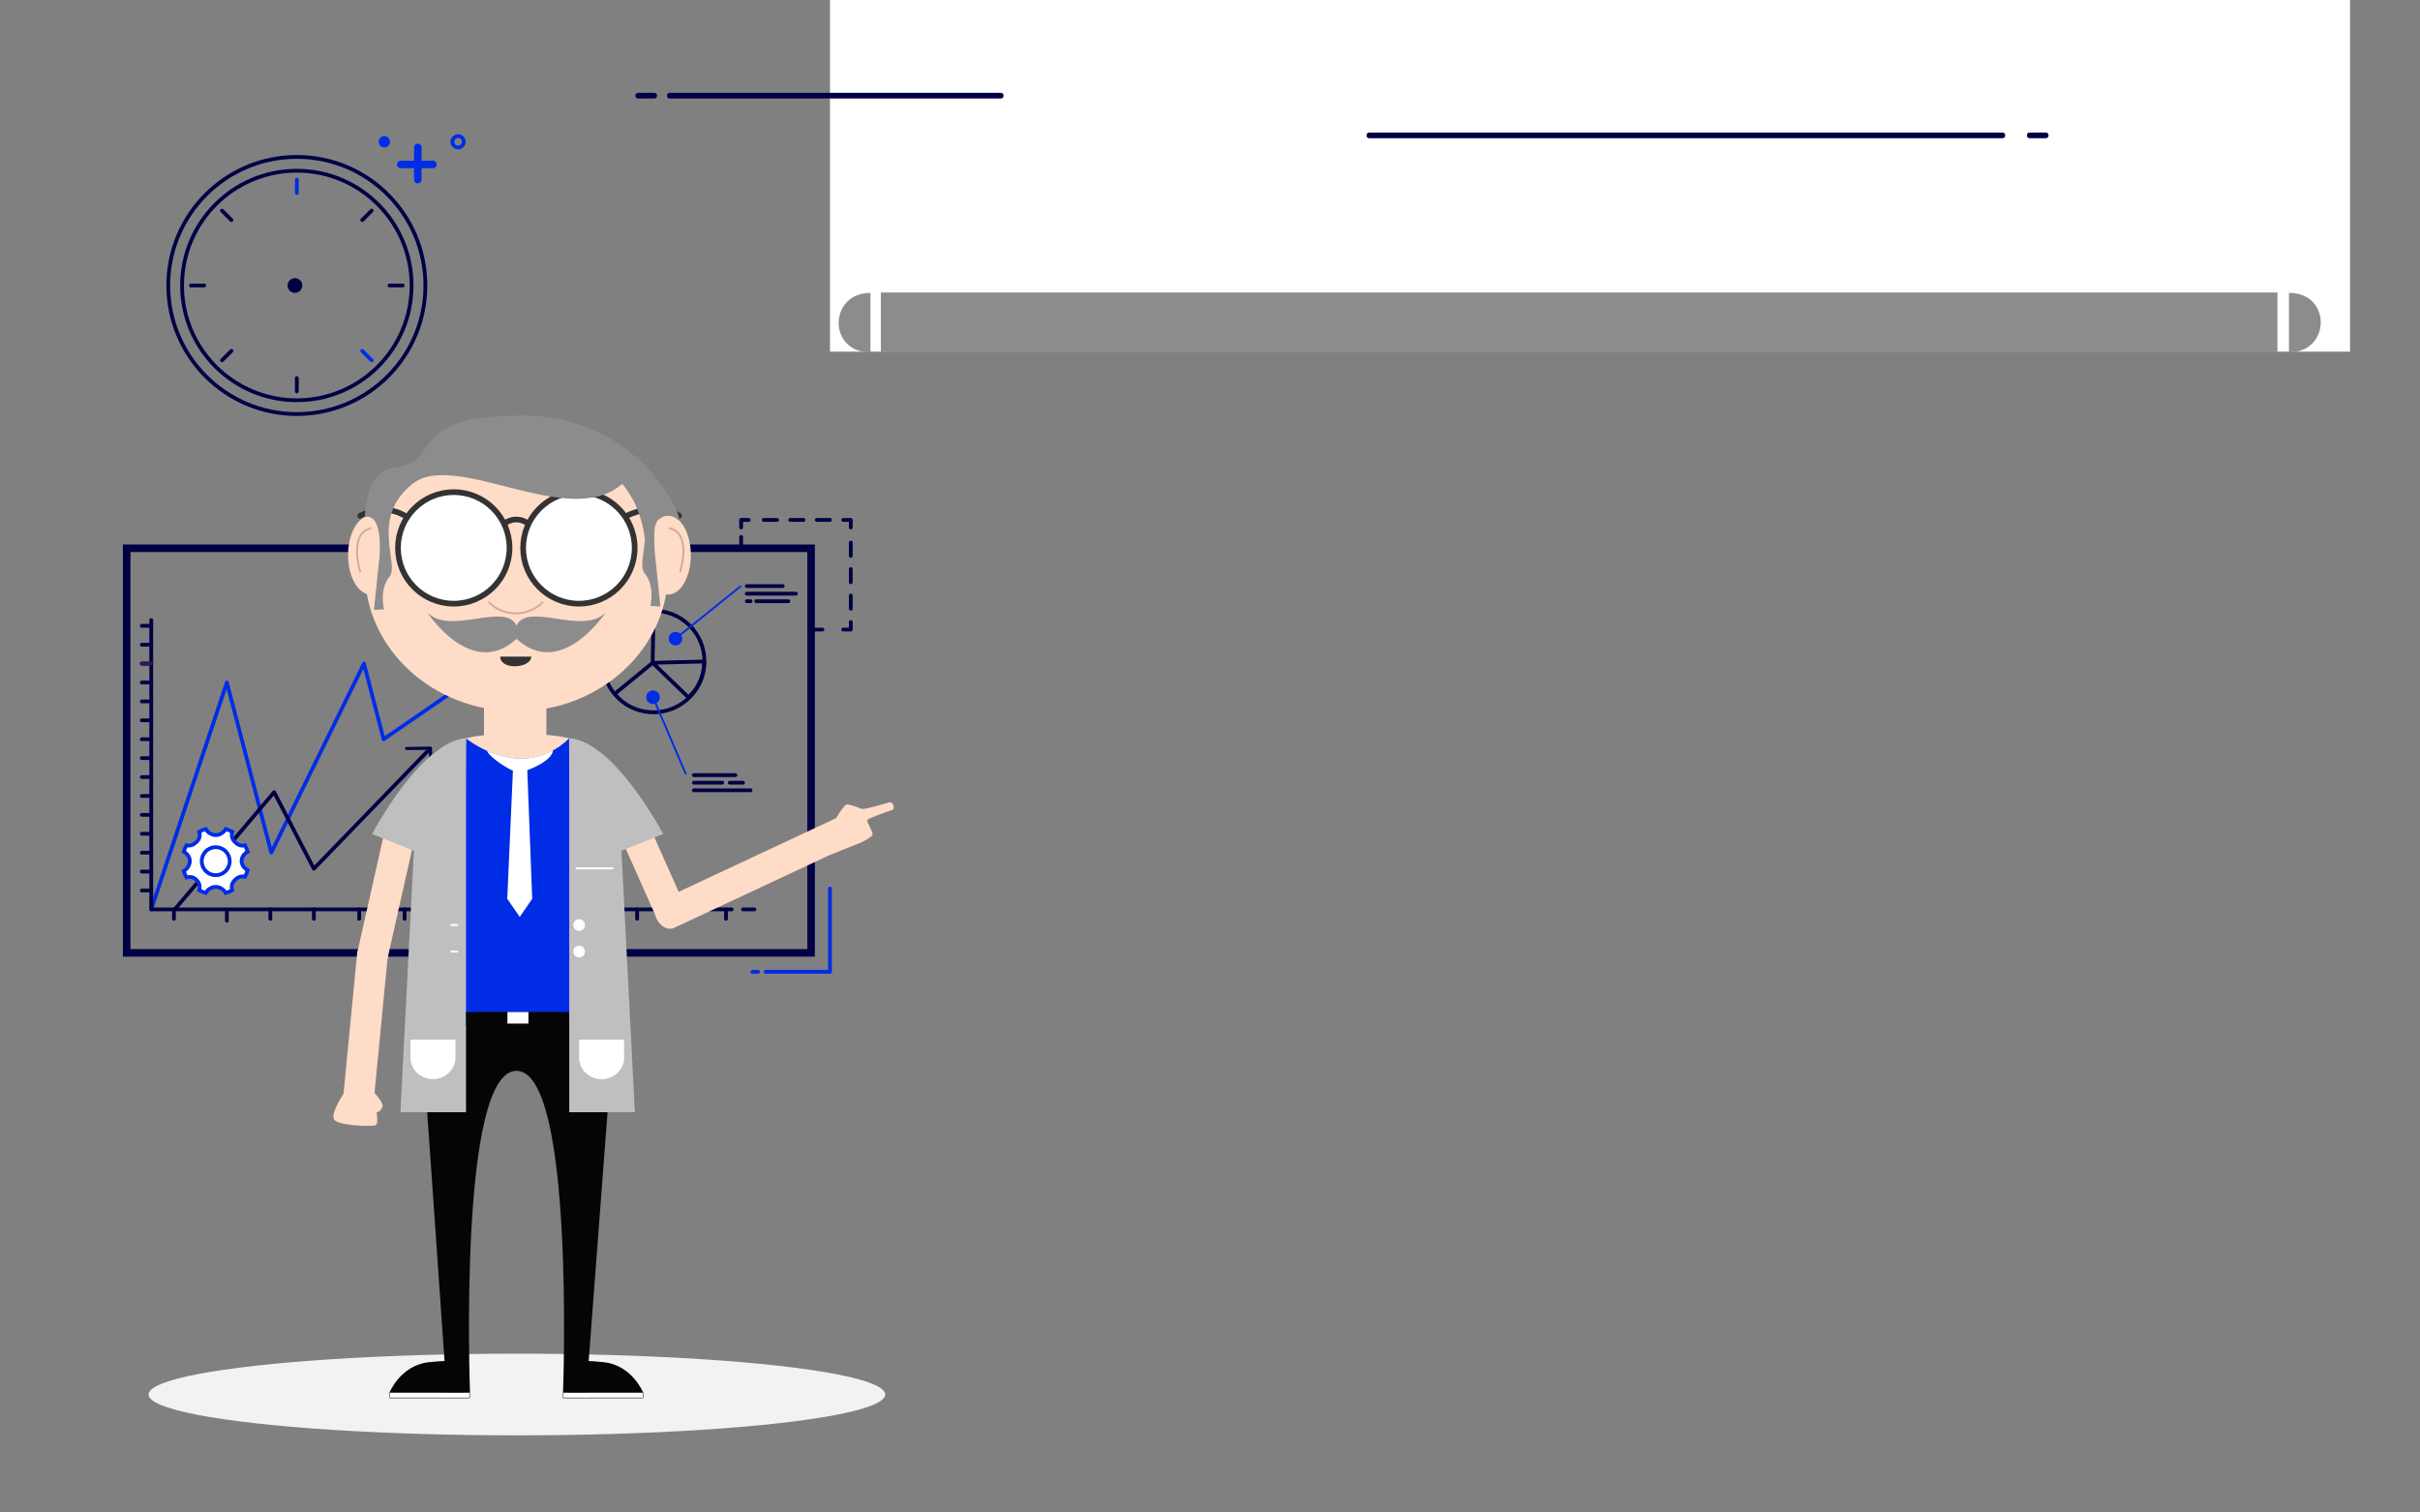 <?xml version="1.0" encoding="utf-8"?>
<!-- Generator: Adobe Illustrator 21.0.0, SVG Export Plug-In . SVG Version: 6.00 Build 0)  -->
<svg version="1.1" id="Calque_1" xmlns="http://www.w3.org/2000/svg" xmlns:xlink="http://www.w3.org/1999/xlink" x="0px" y="0px"
	 viewBox="0 0 1280 800" style="enable-background:new 0 0 1280 800;" xml:space="preserve">
<rect x="0" y="0" width="1280" height="800" fill="#808080" stroke="none"/>
<style type="text/css">
	.st0{fill:#FFFFFF;}
	.st1{fill:none;stroke:#002CE6;stroke-width:2;stroke-linecap:round;stroke-linejoin:round;stroke-miterlimit:10;}
	.st2{fill:#000045;}
	.st3{fill:none;stroke:#000045;stroke-width:2;stroke-linecap:round;stroke-linejoin:round;stroke-miterlimit:10;}
	.st4{fill:#FFFFFF;stroke:#002CE6;stroke-width:2;stroke-miterlimit:10;}
	.st5{fill:none;stroke:#000045;stroke-width:2;stroke-linecap:round;stroke-linejoin:round;}
	.st6{fill:none;stroke:#000045;stroke-width:2;stroke-linecap:round;stroke-linejoin:round;stroke-dasharray:7,7;}
	.st7{fill:none;stroke:#000045;stroke-width:4;stroke-miterlimit:10;}
	.st8{fill:none;stroke:#000045;stroke-width:2;stroke-miterlimit:10;}
	.st9{fill:none;stroke:#002CE6;stroke-linecap:round;stroke-linejoin:round;stroke-miterlimit:10;}
	.st10{fill:#002CE6;}
	.st11{fill:none;stroke:#2F194F;stroke-width:2;stroke-linecap:round;stroke-linejoin:round;stroke-miterlimit:10;}
	.st12{fill:none;stroke:#002CE6;stroke-width:4;stroke-linecap:round;stroke-linejoin:round;stroke-miterlimit:10;}
	.st13{fill:#000045;stroke:#000045;stroke-width:2;stroke-linecap:round;stroke-linejoin:round;stroke-miterlimit:10;}
	.st14{display:none;}
	.st15{display:inline;fill:#E2E2E2;}
	.st16{display:inline;fill:none;stroke:#AFAFAF;stroke-width:10;stroke-miterlimit:10;}
	.st17{fill:#8C8C8C;}
	.st18{fill:#FFDCC8;}
	.st19{fill:#F2F2F2;}
	.st20{fill:#050505;}
	.st21{fill:#FFFFFF;stroke:#050505;stroke-width:0.25;stroke-linecap:square;stroke-linejoin:bevel;stroke-miterlimit:10;}
	.st22{fill:#00FDD5;}
	.st23{fill:#BFBFBF;}
	.st24{fill:none;stroke:#FFFFFF;stroke-linecap:round;stroke-linejoin:round;stroke-miterlimit:10;}
	.st25{fill:#FFFFFF;stroke:#333333;stroke-width:3;stroke-miterlimit:10;}
	.st26{fill:#333333;}
	.st27{fill:none;stroke:#D3A89C;stroke-linecap:round;stroke-linejoin:round;stroke-miterlimit:10;}
	.st28{fill:none;stroke:#333333;stroke-width:3;stroke-miterlimit:10;}
	.st29{fill:none;stroke:#333333;stroke-width:3;stroke-linecap:round;stroke-linejoin:round;stroke-miterlimit:10;}
</style>
<g id="BLANC">
	<rect x="439" y="-1" class="st0" width="804" height="187"/>
</g>
<polyline class="st1" points="80,481 120,361 143.5,451 192.5,351 202.9,391 246.5,361 "/>
<path class="st2" d="M215,396.7c-0.4,0-0.8-0.3-0.8-0.8c0-0.4,0.3-0.8,0.8-0.8l12.7-0.2c0.4,0,0.8,0.3,0.8,0.8l0.3,12.7
	c0,0.4-0.3,0.8-0.8,0.8c-0.4,0-0.8-0.3-0.8-0.8l-0.4-11.8L215,396.7z"/>
<polyline class="st3" points="92.5,480.9 145,419 166,459.5 226,397.5 "/>
<ellipse class="st0" cx="114.1" cy="455.4" rx="9" ry="8.5"/>
<path class="st4" d="M127.8,455.4c0-2.1,1.3-3.8,3.2-4.9c-0.4-1.2-0.8-2.3-1.4-3.4c-2.2,0.6-4-0.3-5.4-1.8c-1.5-1.5-1.9-3.3-1.4-5.4
	c-1.1-0.6-2.2-1-3.4-1.4c-1.1,1.9-3.2,3.2-5.3,3.2c-2.1,0-4.2-1.3-5.3-3.2c-1.2,0.3-2.3,0.8-3.4,1.4c0.6,2.2,0.1,4-1.4,5.4
	c-1.5,1.5-3.3,2.3-5.4,1.8c-0.6,1.1-1,2.2-1.4,3.4c1.9,1.1,3.2,2.8,3.2,4.9c0,2.1-1.3,4.2-3.2,5.3c0.4,1.2,0.8,2.3,1.4,3.4
	c2.2-0.6,4-0.1,5.4,1.4c1.5,1.5,1.9,3.3,1.4,5.4c1.1,0.6,2.2,1,3.4,1.4c1.1-2,3.2-3.2,5.3-3.2c2.1,0,4.2,1.3,5.3,3.2
	c1.2-0.4,2.3-0.8,3.4-1.4c-0.6-2.2-0.1-4,1.4-5.4c1.5-1.5,3.3-2.3,5.4-1.8c0.6-1.1,1-2.2,1.4-3.4
	C129.1,459.2,127.8,457.5,127.8,455.4z M114.1,462.9c-4.1,0-7.4-3.3-7.4-7.4s3.3-7.4,7.4-7.4s7.4,3.3,7.4,7.4
	S118.2,462.9,114.1,462.9z"/>
<g>
	<g>
		<line class="st5" x1="431" y1="333" x2="435" y2="333"/>
		<polyline class="st5" points="446,333 450,333 450,329 		"/>
		<line class="st6" x1="450" y1="322" x2="450" y2="283"/>
		<polyline class="st5" points="450,279 450,275 446,275 		"/>
		<line class="st6" x1="439" y1="275" x2="400" y2="275"/>
		<polyline class="st5" points="396,275 392,275 392,279 		"/>
		<line class="st5" x1="392" y1="284" x2="392" y2="288"/>
	</g>
</g>
<polyline class="st7" points="429,333 429,504 67,504 67,290 429,290 429,333 "/>
<ellipse transform="matrix(0.693 -0.721 0.721 0.693 -146.105 356.675)" class="st8" cx="345.7" cy="349.9" rx="26.9" ry="26.8"/>
<path class="st3" d="M345.2,350.6l18.9,18.2c0,0,8.5-6.5,8.3-18.9C358.7,350.2,345.2,350.6,345.2,350.6z"/>
<polyline class="st3" points="387,481 80,481 80,328 "/>
<line class="st3" x1="80" y1="361" x2="75" y2="361"/>
<line class="st3" x1="80" y1="371" x2="75" y2="371"/>
<line class="st3" x1="80" y1="331" x2="75" y2="331"/>
<line class="st3" x1="80" y1="341" x2="75" y2="341"/>
<line class="st3" x1="80" y1="351" x2="75" y2="351"/>
<line class="st3" x1="80" y1="381" x2="75" y2="381"/>
<line class="st3" x1="80" y1="391" x2="75" y2="391"/>
<line class="st3" x1="80" y1="401" x2="75" y2="401"/>
<line class="st3" x1="80" y1="411" x2="75" y2="411"/>
<line class="st3" x1="80" y1="421" x2="75" y2="421"/>
<line class="st3" x1="80" y1="431" x2="75" y2="431"/>
<line class="st3" x1="80" y1="441" x2="75" y2="441"/>
<line class="st3" x1="80" y1="451" x2="75" y2="451"/>
<line class="st3" x1="80" y1="461" x2="75" y2="461"/>
<line class="st3" x1="80" y1="471" x2="75" y2="471"/>
<line class="st3" x1="120" y1="482" x2="120" y2="487"/>
<line class="st3" x1="92" y1="481" x2="92" y2="486"/>
<line class="st3" x1="143" y1="481" x2="143" y2="486"/>
<line class="st3" x1="166" y1="481" x2="166" y2="486"/>
<line class="st3" x1="190" y1="481" x2="190" y2="486"/>
<line class="st3" x1="337" y1="481" x2="337" y2="486"/>
<line class="st3" x1="384" y1="481" x2="384" y2="486"/>
<line class="st3" x1="214" y1="481" x2="214" y2="486"/>
<polyline class="st8" points="345.7,323 345.2,350.6 325,367.1 "/>
<line class="st9" x1="345.4" y1="368.8" x2="362.7" y2="409.3"/>
<circle class="st10" cx="345.4" cy="368.8" r="3.6"/>
<line class="st9" x1="357.3" y1="337.8" x2="391.6" y2="310.2"/>
<circle class="st10" cx="357.3" cy="337.8" r="3.6"/>
<line class="st3" x1="395" y1="310" x2="414" y2="310"/>
<line class="st3" x1="395" y1="314" x2="421" y2="314"/>
<line class="st3" x1="400" y1="318" x2="417" y2="318"/>
<line class="st3" x1="367" y1="410" x2="389" y2="410"/>
<line class="st3" x1="367" y1="414" x2="382" y2="414"/>
<line class="st3" x1="386" y1="414" x2="393" y2="414"/>
<line class="st3" x1="367" y1="418" x2="397" y2="418"/>
<line class="st3" x1="393" y1="481" x2="399" y2="481"/>
<line class="st1" x1="405" y1="514" x2="439" y2="514"/>
<line class="st1" x1="398" y1="514" x2="401" y2="514"/>
<line class="st1" x1="439" y1="514" x2="439" y2="470"/>
<line class="st11" x1="80" y1="351" x2="75" y2="351"/>
<line class="st3" x1="395" y1="318" x2="397" y2="318"/>
<g id="Elements_graphique">
	<line class="st12" x1="221" y1="78" x2="221" y2="95"/>
	<line class="st12" x1="229" y1="87" x2="212" y2="87"/>
	<circle class="st1" cx="242.3" cy="75" r="3"/>
	<circle class="st10" cx="203.3" cy="75" r="3"/>
</g>
<g id="Trait_Haut">
	<g>
		<g>
			<path class="st2" d="M354.2,52.1c58.4,0,116.8,0,175.2,0c1.9,0,1.9-3,0-3c-58.4,0-116.8,0-175.2,0
				C352.3,49.1,352.3,52.1,354.2,52.1L354.2,52.1z"/>
		</g>
	</g>
	<g>
		<g>
			<path class="st2" d="M337.5,52.1c2.9,0,5.8,0,8.6,0c1.9,0,1.9-3,0-3c-2.9,0-5.8,0-8.6,0C335.6,49.1,335.6,52.1,337.5,52.1
				L337.5,52.1z"/>
		</g>
	</g>
	<g>
		<g>
			<path class="st2" d="M724.2,73.1c111.7,0,223.4,0,335,0c1.9,0,1.9-3,0-3c-111.7,0-223.4,0-335,0
				C722.3,70.1,722.3,73.1,724.2,73.1L724.2,73.1z"/>
		</g>
	</g>
	<g>
		<g>
			<path class="st2" d="M1073.5,73.1c2.9,0,5.8,0,8.6,0c1.9,0,1.9-3,0-3c-2.9,0-5.8,0-8.6,0C1071.6,70.1,1071.6,73.1,1073.5,73.1
				L1073.5,73.1z"/>
		</g>
	</g>
</g>
<g id="Horloge_1_">
	<circle class="st13" cx="156" cy="151" r="2.9"/>
	<circle class="st3" cx="157" cy="151" r="68"/>
	<circle class="st3" cx="157" cy="151" r="60.7"/>
	<line class="st1" x1="157" y1="102" x2="157" y2="95"/>
	<line class="st3" x1="157" y1="207" x2="157" y2="200"/>
	<line class="st3" x1="108" y1="151" x2="101" y2="151"/>
	<line class="st3" x1="213" y1="151" x2="206" y2="151"/>
	<line class="st3" x1="122.4" y1="116.4" x2="117.4" y2="111.4"/>
	<line class="st1" x1="196.6" y1="190.6" x2="191.6" y2="185.6"/>
	<line class="st3" x1="191.6" y1="116.4" x2="196.6" y2="111.4"/>
	<line class="st3" x1="117.4" y1="190.6" x2="122.4" y2="185.6"/>
</g>
<g id="Toile" class="st14">
	<rect x="834.6" y="603.4" class="st15" width="3.8" height="80.2"/>
	<circle class="st15" cx="836.5" cy="683.6" r="8.4"/>
	<rect x="495.6" y="160.7" class="st16" width="681.9" height="442.7"/>
</g>
<g id="Haut_tableau">
	<rect x="465.9" y="154.7" class="st17" width="738.7" height="31.7"/>
	<path class="st17" d="M1210.7,186.4c22.1,0,22.7-31.5,0-31.5"/>
	<path class="st17" d="M460.4,154.9c-22.1,0-22.7,31.5,0,31.5"/>
</g>
<g id="personnage">
	<path class="st18" d="M289,388.7v-17.3c0-5.5-6.5-9.4-14.8-9.4h-2.8c-8.3,0-15.4,4-15.4,9.4v17.5c-30,3-33,19.2-33,19.2V541h49.8
		H325V408.1C325,408.1,322,391.2,289,388.7z"/>
	<ellipse class="st19" cx="273.4" cy="737.6" rx="194.8" ry="21.6"/>
	<path class="st18" d="M362.6,479.9c0.7,1.6-2.1,4.3-6.2,6.1l0,0c-4.1,1.8-8,2-8.7,0.5L327,440c-0.7-1.6,2.1-4.3,6.2-6.1l0,0
		c4.1-1.8,8-2,8.7-0.5L362.6,479.9z"/>
	<path class="st18" d="M441.7,433c3.1-1.5,7.2,0.7,9.1,4.7l0,0c1.9,4.1,0.9,8.6-2.2,10l-92.1,43.1c-3.1,1.5-7.2-0.7-9.1-4.7l0,0
		c-1.9-4.1-0.9-8.6,2.2-10L441.7,433z"/>
	<path class="st18" d="M443.3,438.2l-3.8,13.8c0,0,14.6-5.8,15.5-6.2c0.9-0.4,6.2-2.8,6.5-4.4s-3.2-6.6-2.8-7.6s10.8-4.6,13-5.3
		s0.6-4.6-1.4-4.1s-13.2,4.1-14.7,3.4s-6.8-2.6-7.9-2.3s-6.5,8-6,9.1S443.3,438.2,443.3,438.2z"/>
	<path class="st18" d="M204.9,507.3c-0.5,2.4-4.5,3.5-8.9,2.5l0,0c-4.4-1-7.4-4.1-6.9-6.5l15.9-70.6c0.5-2.4,4.5-3.5,8.9-2.5l0,0
		c4.4,1,7.5,3.7,7,6.1L204.9,507.3z"/>
	<path class="st18" d="M197.5,584.3c-0.3,2.6-4.1,4.4-8.6,4l0,0c-4.5-0.4-7.9-2.9-7.6-5.6l7.6-78.5c0.3-2.6,4.1-4.4,8.6-4l0,0
		c4.5,0.4,7.9,2.9,7.6,5.6L197.5,584.3z"/>
	<path class="st18" d="M181.6,578.7c0,0-6.4,9.5-5.1,13.1c1.3,3.6,19.5,4.2,22.1,3.4c1.2-0.4,1.1-3.5,0.6-6.8
		c1.2-0.3,2.4-1.2,3.1-2.9c1.1-2.6-7-10.3-7-10.3l-2.1,0.8L181.6,578.7"/>
	<path class="st20" d="M273.2,541.5h-50.5l13.6,195.1h12.3c0,0-6.4-170.2,24.6-170.2s24.6,170.2,24.6,170.2h12.3l14.8-195.1H273.2z"
		/>
	<path class="st20" d="M245.3,736.6h-39.3c0,0,5.8-14.5,20.9-16.1s18.4,0,18.4,0V736.6z"/>
	<rect x="206.2" y="736.6" class="st21" width="42.2" height="2.8"/>
	<path class="st20" d="M300.9,736.6h39.3c0,0-5.8-14.5-20.9-16.1s-18.4,0-18.4,0L300.9,736.6L300.9,736.6z"/>
	<rect x="297.9" y="736.6" class="st21" width="42.2" height="2.8"/>
	<g>
		<path class="st10" d="M301.1,390.5c-25.1,24.2-54.5,0.2-54.6,0c-21.6,5-23.8,17.6-23.8,17.6v133.4h50.1h52.1V408.1
			C324.9,408.1,322.7,395.5,301.1,390.5z"/>
	</g>
	<path class="st22" d="M228.4,448.2l-27.9-12.8c0,0,23.1-42.9,46-44.9C246.3,412.2,228.4,448.2,228.4,448.2z"/>
	<path class="st22" d="M319.2,448.2l27.9-12.8c0,0-23.1-42.9-46-44.9C301.3,412.2,319.2,448.2,319.2,448.2z"/>
	<path class="st23" d="M246.5,428.5v159.8h-34.7l7.1-138.3l-22.1-8.9c0,0,26-49.2,49.8-50.6C246.5,395.1,246.5,428.5,246.5,428.5z"
		/>
	<path class="st23" d="M301.1,428.5v159.8h34.7l-7.1-138.3l22.1-8.9c0,0-26-49.2-49.8-50.6C301.1,395.1,301.1,428.5,301.1,428.5z"/>
	<line class="st24" x1="305" y1="459.3" x2="324.1" y2="459.3"/>
	<rect x="246.5" y="535.3" class="st20" width="54.5" height="6.9"/>
	<rect x="268.4" y="535.3" class="st0" width="11.1" height="6.1"/>
	<path class="st0" d="M240.9,559.8c0-0.1,0-0.2,0-0.3h0v-9.6h-23.8v10.8h0.1c0.6,5.7,5.7,10.1,11.8,10.1c6.1,0,11.2-4.4,11.8-10.1
		h0.1L240.9,559.8L240.9,559.8z"/>
	<path class="st0" d="M330.1,559.8c0-0.1,0-0.2,0-0.3h0v-9.6h-23.8v10.8h0.1c0.6,5.7,5.7,10.1,11.8,10.1s11.2-4.4,11.8-10.1h0.1
		L330.1,559.8L330.1,559.8z"/>
	<g>
		<path class="st0" d="M257.6,397.1C257.6,397.1,257.6,397.1,257.6,397.1c1,3.2,10.5,9.3,13.7,10.5l-3,67.8l6.6,9.6l6.6-9.6l-2.6-68
			c3.1-1.2,13.1-5.3,13.6-10.5c0,0,0,0,0,0C279.5,404.1,266.4,401,257.6,397.1z"/>
	</g>
	<circle class="st0" cx="306.3" cy="489.3" r="3.1"/>
	<circle class="st0" cx="306.3" cy="503.3" r="3.1"/>
	<line class="st24" x1="241.9" y1="489.3" x2="238.7" y2="489.3"/>
	<line class="st24" x1="241.9" y1="503.3" x2="238.7" y2="503.3"/>
	<ellipse class="st18" cx="273.2" cy="302.3" rx="80.2" ry="73.9"/>
	<circle class="st25" cx="240" cy="289.8" r="29.5"/>
	<circle class="st25" cx="306.2" cy="289.8" r="29.5"/>
	<path class="st26" d="M264.6,347.3c0,7.4,16.4,6.2,16.4,0C271.9,347.3,271.9,347.3,264.6,347.3z"/>
	<ellipse class="st18" cx="353.4" cy="293.6" rx="12" ry="20.9"/>
	<path class="st17" d="M273.2,330.9c-6-12.8-35.3,5.5-47.2-7c0,0,23.4,36,47.2,14c23.8,21.9,47.2-14,47.2-14
		C308.5,336.4,279.3,318.1,273.2,330.9z"/>
	<path class="st27" d="M258.6,318.6c7.8,7.8,20.5,7.8,28.4,0"/>
	<path class="st28" d="M266.6,277c0,0,6-5,12.9,0"/>
	<path class="st29" d="M190.5,272.8c0,0,12.7-7.5,24.8,0.7"/>
	<path class="st29" d="M331.6,272.8c0,0,15.5-8.2,27.6,0"/>
	<ellipse class="st18" cx="196.1" cy="293.6" rx="12" ry="20.9"/>
	<path class="st27" d="M190.5,302.3c0,0-6.3-20.1,5.6-22.9"/>
	<path class="st27" d="M359.8,302.3c0,0,6.3-20.1-5.6-22.9"/>
	<path class="st17" d="M276.6,219.8c-64.5,0-41.2,24.8-68.5,27.6c-15.1,1.9-15.1,26.1-15.1,26.1s9.1-3.8,7.8,20.1l-3,29l5.3-0.3
		c0,0-2.7-10.5,2.9-17.2c5.6-6.7-10.6-31.1,12.2-49.2s83,24.8,110.9,0c9.1,10.9,11.4,23.4,12,29.7c-0.7,8.1-2.7,14.7-0.1,17.7
		c5.6,6.7,3,17.2,3,17.2l5.3,0.3l-3-29c-0.5-9.3-0.5-14.8,2.1-17.1c2.2-1.7,5.9-3.3,9.9,0C364.1,279.4,341.1,219.8,276.6,219.8z"/>
</g>
</svg>
